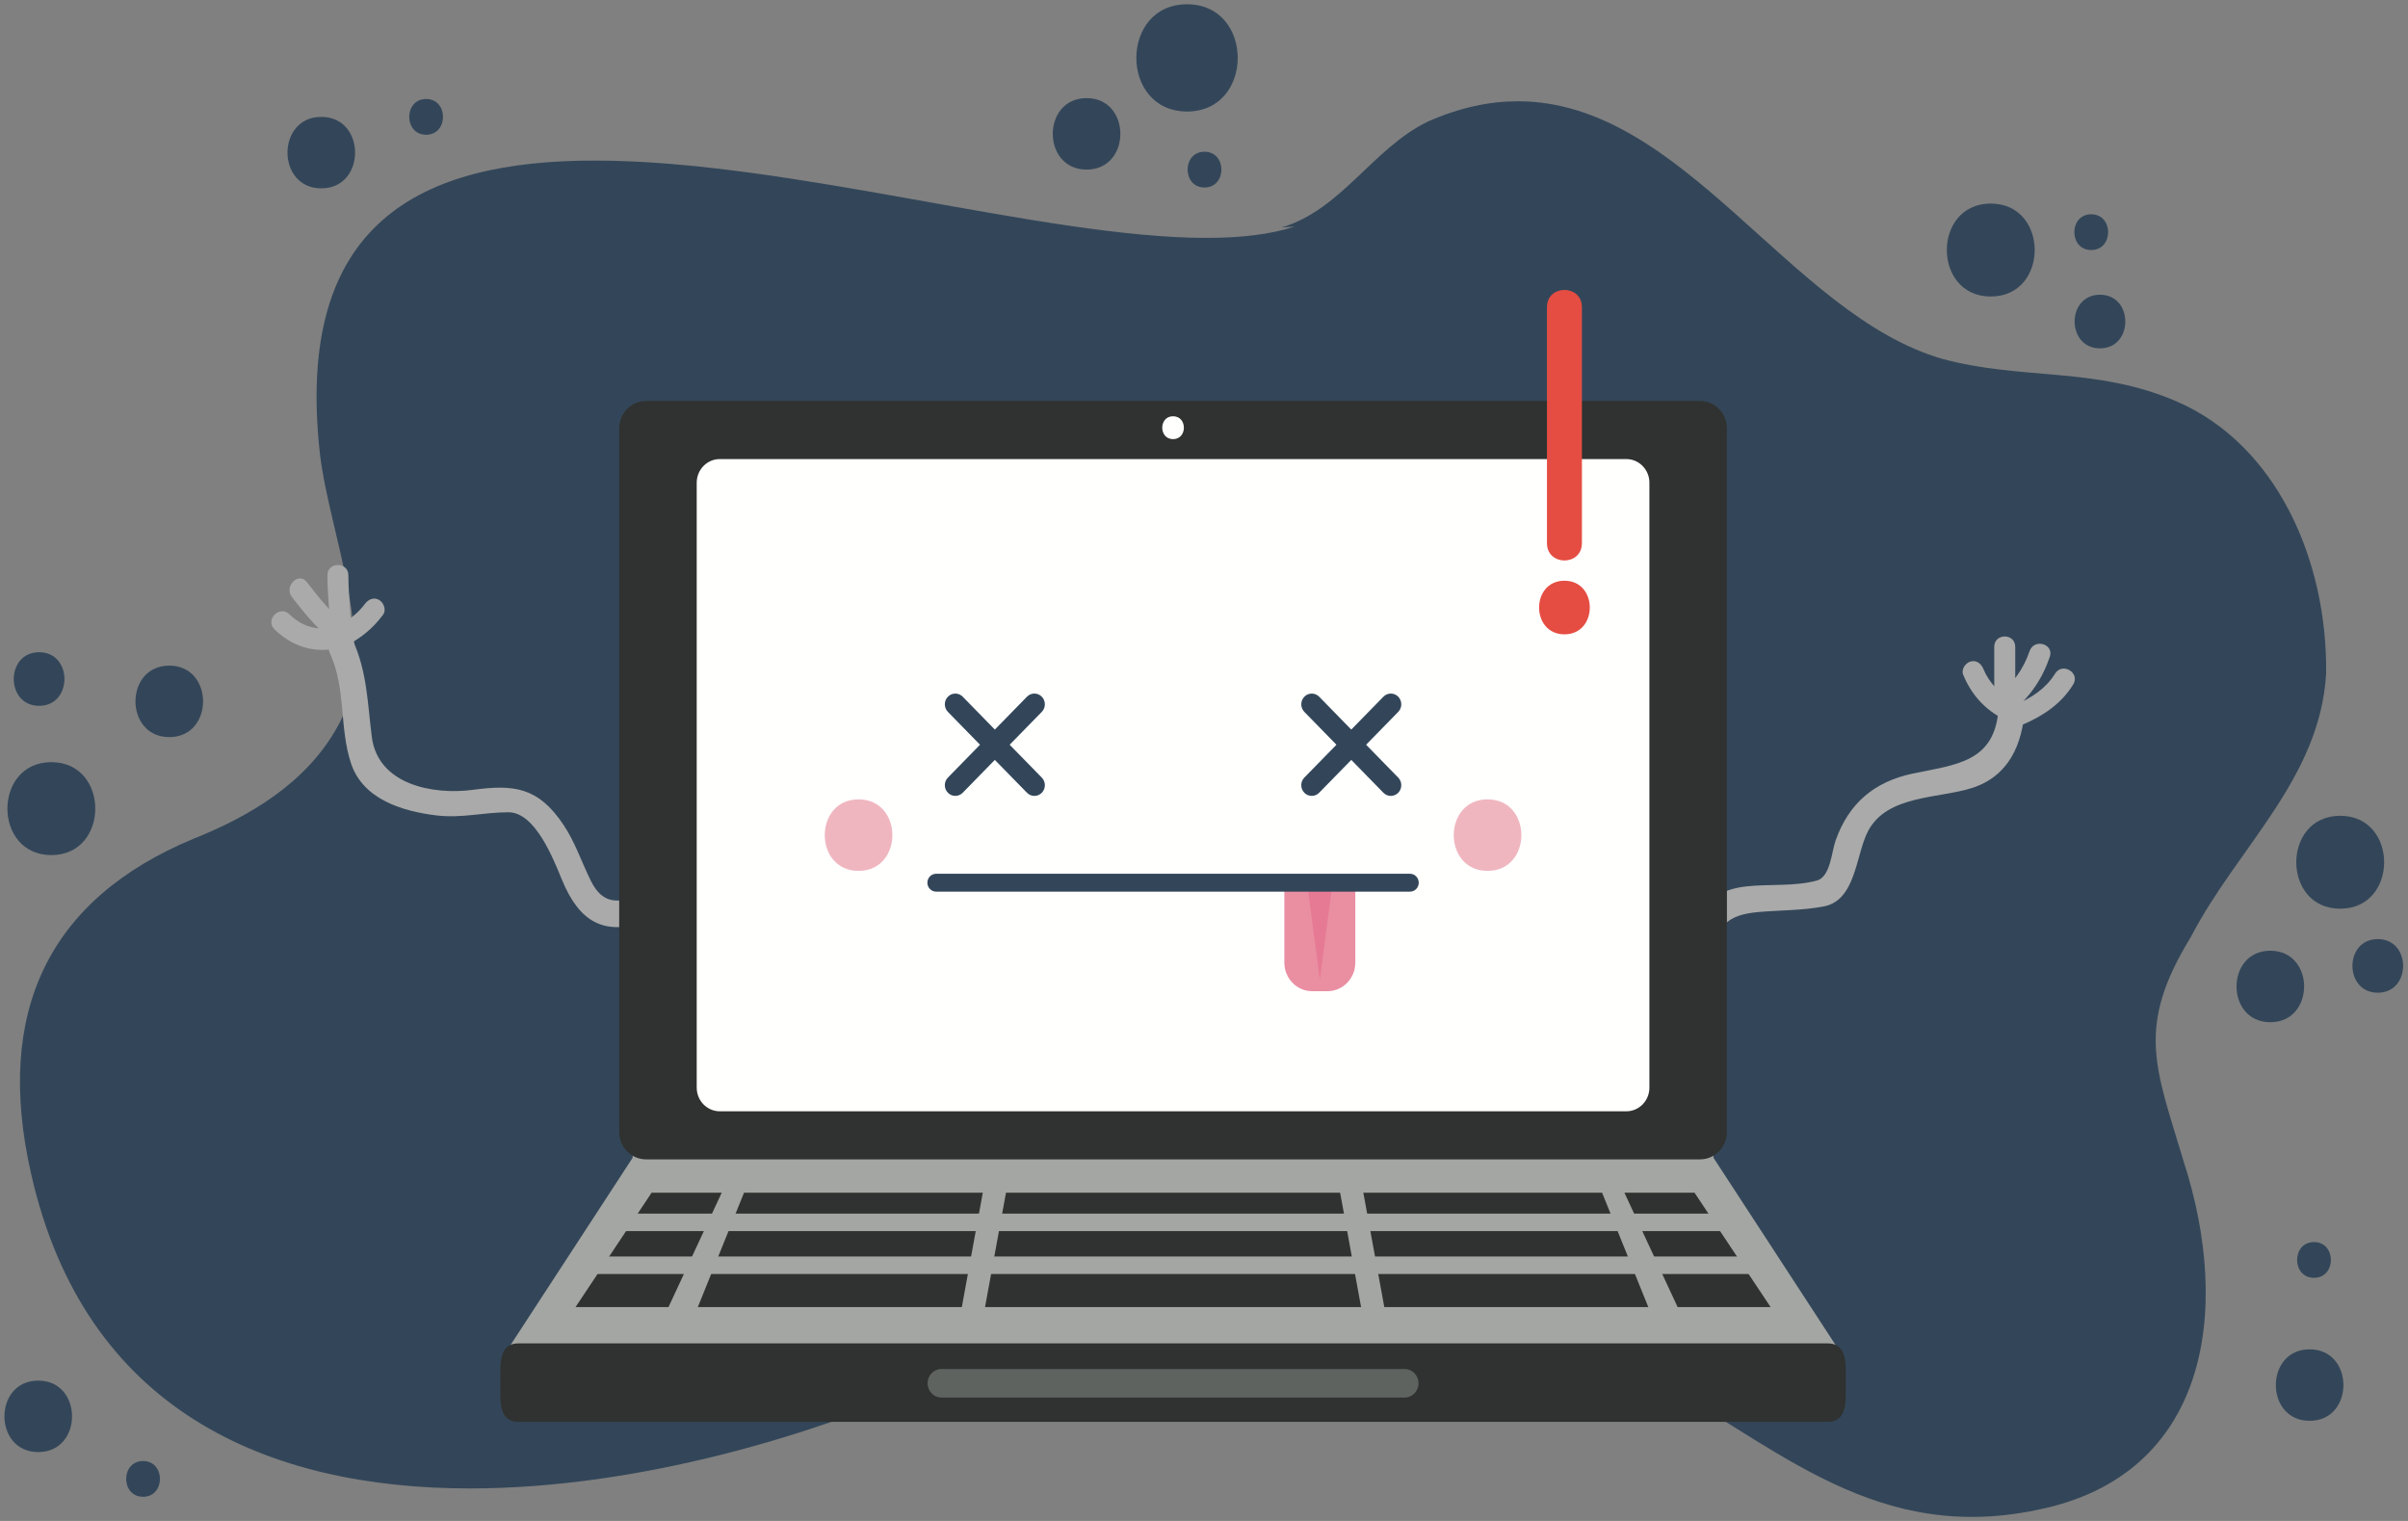 <?xml version="1.0" encoding="UTF-8"?>
<svg width="380px" height="240px" viewBox="0 0 380 240" version="1.1" xmlns="http://www.w3.org/2000/svg" xmlns:xlink="http://www.w3.org/1999/xlink">
    <rect x="0" y="0" width="380" height="240" fill="#808080" stroke="none"/>
    <!-- Generator: Sketch 52.6 (67491) - http://www.bohemiancoding.com/sketch -->
    <title>error-403</title>
    <desc>Created with Sketch.</desc>
    <g id="Page-1" stroke="none" stroke-width="1" fill="none" fill-rule="evenodd">
        <g id="Desktop-HD---Error-404" transform="translate(-530, -599)">
            <g id="Group-2" transform="translate(410, 528)">
                <g id="Group" transform="translate(120, 71)">
                    <g id="error-403">
                        <path d="M311.166,239.364 C287.642,239.364 272.645,221.434 250.27,212.293 C236.147,206.743 221.177,204.084 206.182,204.084 C186.554,204.084 166.883,208.641 149.031,217.23 C128.931,226.471 100.583,234.871 74.159,234.871 C42.369,234.871 13.368,222.706 4.906,185.21 C-0.886,159.729 7.631,141.876 30.505,132.363 C39.261,128.874 48.327,123.615 53.273,114.641 C60.098,102.657 52.017,84.527 50.496,71.691 C46.365,35.029 66.407,25.336 93.843,25.336 C109.233,25.336 126.952,28.388 144.033,31.438 C161.115,34.488 177.557,37.539 190.402,37.538 C195.726,37.538 200.433,37.014 204.31,35.749 L202.245,35.894 C211.735,33.072 216.635,23.381 225.345,19.175 C230.404,16.946 235.11,15.978 239.544,15.978 C265.727,15.978 282.447,49.709 306.527,56.631 C319.185,60.058 330.783,57.808 343.58,63.383 C359.219,70.197 367.302,88.326 367.083,106.317 C366.084,122.927 353.107,133.671 345.734,147.849 C336.985,162.125 340.152,168.374 344.563,183.164 C352.327,207.07 348.315,232.75 321.725,238.208 C318.002,239.004 314.5,239.364 311.166,239.364" id="Fill-4" fill="#334659"></path>
                        <path d="M190.08,29.584 C186.524,29.584 186.524,23.943 190.08,23.943 C193.637,23.943 193.637,29.584 190.08,29.584" id="Fill-5" fill="#334659"></path>
                        <path d="M26.713,116.315 C19.601,116.315 19.601,105.033 26.713,105.033 C33.825,105.033 33.825,116.315 26.713,116.315" id="Fill-6" fill="#334659"></path>
                        <path d="M358.273,161.302 C351.16,161.302 351.16,150.019 358.273,150.019 C365.386,150.019 365.386,161.302 358.273,161.302" id="Fill-7" fill="#334659"></path>
                        <path d="M171.469,26.763 C164.357,26.763 164.357,15.481 171.469,15.481 C178.581,15.481 178.581,26.763 171.469,26.763" id="Fill-8" fill="#334659"></path>
                        <path d="M369.302,143.392 C360.056,143.392 360.056,128.725 369.302,128.725 C378.548,128.725 378.548,143.392 369.302,143.392" id="Fill-9" fill="#334659"></path>
                        <path d="M8.102,134.93 C-1.144,134.93 -1.144,120.264 8.102,120.264 C17.348,120.264 17.348,134.93 8.102,134.93" id="Fill-10" fill="#334659"></path>
                        <path d="M314.157,46.789 C304.91,46.789 304.91,32.122 314.157,32.122 C323.403,32.122 323.403,46.789 314.157,46.789" id="Fill-11" fill="#334659"></path>
                        <path d="M187.323,17.597 C176.655,17.597 176.655,0.674 187.323,0.674 C197.992,0.674 197.992,17.597 187.323,17.597" id="Fill-12" fill="#334659"></path>
                        <path d="M375.23,156.647 C369.896,156.647 369.896,148.186 375.23,148.186 C380.564,148.186 380.564,156.647 375.23,156.647" id="Fill-13" fill="#334659"></path>
                        <path d="M6.171,111.378 C0.837,111.378 0.837,102.917 6.171,102.917 C11.506,102.917 11.506,111.378 6.171,111.378" id="Fill-14" fill="#334659"></path>
                        <path d="M331.39,54.968 C326.055,54.968 326.055,46.507 331.39,46.507 C336.724,46.507 336.724,54.968 331.39,54.968" id="Fill-15" fill="#334659"></path>
                        <path d="M330.011,39.455 C326.455,39.455 326.455,33.814 330.011,33.814 C333.567,33.814 333.567,39.455 330.011,39.455" id="Fill-16" fill="#334659"></path>
                        <path d="M50.701,29.724 C43.59,29.724 43.59,18.442 50.701,18.442 C57.814,18.442 57.814,29.724 50.701,29.724" id="Fill-17" fill="#334659"></path>
                        <path d="M364.477,224.2 C357.364,224.2 357.364,212.918 364.477,212.918 C371.589,212.918 371.589,224.2 364.477,224.2" id="Fill-18" fill="#334659"></path>
                        <path d="M6.034,229.135 C-1.079,229.135 -1.079,217.853 6.034,217.853 C13.147,217.853 13.147,229.135 6.034,229.135" id="Fill-19" fill="#334659"></path>
                        <path d="M67.245,21.263 C63.689,21.263 63.689,15.622 67.245,15.622 C70.801,15.622 70.801,21.263 67.245,21.263" id="Fill-20" fill="#334659"></path>
                        <path d="M365.166,201.636 C361.61,201.636 361.61,195.995 365.166,195.995 C368.722,195.995 368.722,201.636 365.166,201.636" id="Fill-21" fill="#334659"></path>
                        <path d="M22.577,236.187 C19.021,236.187 19.021,230.546 22.577,230.546 C26.133,230.546 26.133,236.187 22.577,236.187" id="Fill-22" fill="#334659"></path>
                        <path d="M101.299,141.21 C97.584,142.552 95.131,142.809 93.227,138.965 C91.762,136.006 90.785,132.95 88.94,130.179 C84.942,124.175 81.068,123.772 74.666,124.628 C68.312,125.477 59.643,123.816 58.678,116.299 C57.991,110.942 57.951,106.015 55.657,101.003 C54.528,98.533 50.963,100.683 52.087,103.138 C54.631,108.699 53.518,114.755 55.38,120.419 C57.269,126.167 63.559,128.021 68.846,128.666 C72.842,129.153 76.34,128.167 80.257,128.172 C84.464,128.177 87.336,135.559 88.67,138.8 C91.449,145.556 95.387,147.823 102.397,145.289 C104.895,144.388 103.819,140.299 101.299,141.21" id="Fill-23" fill="#AAAAAA"></path>
                        <path d="M57.591,95.293 C56.353,96.952 54.839,97.989 53.037,98.917 C51.132,99.898 52.807,102.818 54.707,101.839 C57.05,100.632 58.854,99.137 60.448,97.002 C60.997,96.267 60.56,95.109 59.855,94.686 C59.004,94.176 58.137,94.562 57.591,95.293" id="Fill-24" fill="#AAAAAA"></path>
                        <path d="M51.667,90.789 C51.676,94.367 52.186,97.927 52.218,101.507 C52.237,103.688 55.546,103.69 55.526,101.507 C55.495,97.927 54.985,94.367 54.976,90.789 C54.97,88.606 51.661,88.606 51.667,90.789" id="Fill-25" fill="#AAAAAA"></path>
                        <path d="M46.085,94.242 C48.299,97.073 50.548,99.896 53.588,101.839 C55.404,102.999 57.063,100.07 55.258,98.917 C52.482,97.144 50.445,94.43 48.424,91.849 C47.092,90.145 44.767,92.556 46.085,94.242" id="Fill-26" fill="#AAAAAA"></path>
                        <path d="M43.328,99.318 C46.407,102.295 50.244,103.282 54.312,102.01 C56.346,101.374 55.479,98.107 53.433,98.746 C50.495,99.665 47.915,99.098 45.667,96.925 C44.119,95.427 41.775,97.816 43.328,99.318" id="Fill-27" fill="#AAAAAA"></path>
                        <path d="M270.455,151.711 C270.604,146.183 272.41,144.337 277.628,143.903 C281.018,143.619 284.457,143.668 287.809,143.029 C292.926,142.054 292.832,134.834 294.811,131.108 C297.835,125.416 305.958,126.022 311.201,124.339 C316.977,122.488 319.194,117.486 319.534,111.661 C319.694,108.933 315.557,108.95 315.398,111.661 C314.892,120.327 308.677,120.629 301.853,122.065 C295.838,123.331 291.763,126.704 289.671,132.634 C289.017,134.49 288.858,138.36 286.709,138.95 C283.212,139.909 279.187,139.471 275.588,139.87 C268.826,140.618 266.496,145.147 266.319,151.711 C266.246,154.441 270.382,154.434 270.455,151.711" id="Fill-28" fill="#AAAAAA"></path>
                        <path d="M309.804,106.469 C311.218,109.917 313.654,112.41 317.026,113.856 C317.859,114.213 318.846,113.478 319.062,112.674 C319.323,111.698 318.737,110.949 317.906,110.592 C315.731,109.659 313.907,107.794 312.995,105.569 C312.646,104.719 311.914,104.119 310.96,104.387 C310.174,104.608 309.455,105.616 309.804,106.469" id="Fill-29" fill="#AAAAAA"></path>
                        <path d="M314.708,102.071 C314.708,104.891 314.708,107.712 314.708,110.532 C314.708,112.715 318.018,112.715 318.018,110.532 C318.018,107.712 318.018,104.891 318.018,102.071 C318.018,99.888 314.708,99.888 314.708,102.071" id="Fill-30" fill="#AAAAAA"></path>
                        <path d="M320.282,102.749 C319.279,105.708 317.549,107.934 315.192,109.899 C313.539,111.28 315.894,113.659 317.533,112.292 C320.337,109.953 322.286,107.15 323.472,103.648 C324.173,101.581 320.977,100.701 320.282,102.749" id="Fill-31" fill="#AAAAAA"></path>
                        <path d="M324.309,106.293 C322.869,108.632 320.591,110.125 318.129,111.157 C316.183,111.973 317.033,115.249 319.008,114.422 C322.305,113.038 325.231,111.142 327.167,108.002 C328.308,106.151 325.444,104.453 324.309,106.293" id="Fill-32" fill="#AAAAAA"></path>
                        <path d="M290.172,213.01 C290.172,215.969 268.511,216.829 266.169,216.829 L104.066,216.829 C101.728,216.829 80.064,215.969 80.064,213.01 L99.83,182.701 C99.83,179.741 101.728,177.342 104.066,177.342 L266.169,177.342 C268.511,177.342 270.406,179.741 270.406,182.701 L290.172,213.01" id="Fill-33" fill="#A4A6A3"></path>
                        <polyline id="Fill-34" fill="#2F3230" points="151.781 206.258 110.12 206.258 117.41 188.207 155.091 188.207 151.781 206.258"></polyline>
                        <polyline id="Fill-35" fill="#2F3230" points="218.454 206.258 260.116 206.258 252.823 188.207 215.144 188.207 218.454 206.258"></polyline>
                        <polyline id="Fill-36" fill="#2F3230" points="264.746 206.258 279.416 206.258 267.412 188.207 256.345 188.207 264.746 206.258"></polyline>
                        <polyline id="Fill-37" fill="#2F3230" points="105.492 206.258 90.82 206.258 102.826 188.207 113.891 188.207 105.492 206.258"></polyline>
                        <polyline id="Fill-38" fill="#2F3230" points="214.789 206.258 155.445 206.258 158.754 188.207 211.481 188.207 214.789 206.258"></polyline>
                        <polygon id="Fill-39" fill="#A4A6A3" points="94.441 194.265 275.796 194.265 275.796 191.502 94.441 191.502"></polygon>
                        <polygon id="Fill-40" fill="#A4A6A3" points="92.474 201.034 277.762 201.034 277.762 198.27 92.474 198.27"></polygon>
                        <path d="M291.282,220.03 C291.282,222.423 290.796,224.362 288.459,224.362 L81.777,224.362 C79.436,224.362 78.954,222.423 78.954,220.03 L78.954,216.315 C78.954,213.922 79.436,211.984 81.777,211.984 L288.459,211.984 C290.796,211.984 291.282,213.922 291.282,216.315 L291.282,220.03" id="Fill-41" fill="#2F3230"></path>
                        <path d="M223.857,218.276 C223.857,219.522 222.869,220.533 221.651,220.533 L148.584,220.533 C147.366,220.533 146.378,219.522 146.378,218.276 C146.378,217.03 147.366,216.019 148.584,216.019 L221.651,216.019 C222.869,216.019 223.857,217.03 223.857,218.276" id="Fill-42" fill="#5E6360"></path>
                        <path d="M272.523,178.609 C272.523,181.002 270.627,182.943 268.286,182.943 L101.949,182.943 C99.609,182.943 97.712,181.002 97.712,178.609 L97.712,67.601 C97.712,65.208 99.609,63.267 101.949,63.267 L268.286,63.267 C270.627,63.267 272.523,65.208 272.523,67.601 L272.523,178.609" id="Fill-43" fill="#2F3230"></path>
                        <path d="M185.118,69.295 C187.394,69.295 187.394,65.684 185.118,65.684 C182.841,65.684 182.841,69.295 185.118,69.295" id="Fill-44" fill="#FFFFFE"></path>
                        <path d="M260.287,171.631 C260.287,173.689 258.656,175.358 256.645,175.358 L113.592,175.358 C111.581,175.358 109.947,173.689 109.947,171.631 L109.947,76.167 C109.947,74.109 111.581,72.44 113.592,72.44 L256.645,72.44 C258.656,72.44 260.287,74.109 260.287,76.167 L260.287,171.631" id="Fill-45" fill="#FFFFFE"></path>
                        <path d="M162.063,109.937 L149.585,122.701 C148.938,123.362 148.938,124.434 149.585,125.094 C150.23,125.755 151.278,125.755 151.924,125.094 L164.403,112.331 C165.049,111.67 165.049,110.599 164.404,109.937 C163.757,109.277 162.709,109.277 162.063,109.937" id="Fill-46" fill="#334659"></path>
                        <path d="M164.403,122.704 L151.925,109.938 C151.279,109.278 150.231,109.278 149.586,109.938 C148.939,110.6 148.939,111.671 149.586,112.332 L162.063,125.096 C162.709,125.757 163.757,125.757 164.403,125.096 C165.049,124.436 165.049,123.364 164.403,122.704" id="Fill-47" fill="#334659"></path>
                        <path d="M218.312,109.937 L205.832,122.701 C205.186,123.362 205.186,124.434 205.832,125.094 C206.478,125.755 207.525,125.755 208.172,125.094 L220.651,112.331 C221.296,111.67 221.296,110.599 220.651,109.937 C220.005,109.277 218.957,109.277 218.312,109.937" id="Fill-48" fill="#334659"></path>
                        <path d="M220.651,122.704 L208.174,109.938 C207.527,109.278 206.48,109.278 205.834,109.938 C205.188,110.6 205.188,111.671 205.834,112.332 L218.312,125.096 C218.957,125.757 220.005,125.757 220.651,125.096 C221.296,124.436 221.296,123.364 220.651,122.704" id="Fill-49" fill="#334659"></path>
                        <path d="M213.88,139.302 L213.88,151.899 C213.88,154.393 211.905,156.412 209.468,156.412 L207.089,156.412 C204.653,156.412 202.677,154.393 202.677,151.899 L202.677,139.302" id="Fill-50" fill="#EA8FA2"></path>
                        <polyline id="Fill-51" fill="#E67A94" points="210.213 139.959 208.278 154.626 206.344 139.959 210.213 139.959"></polyline>
                        <path d="M147.726,140.697 L222.51,140.697 C223.271,140.697 223.888,140.067 223.888,139.287 C223.888,138.509 223.271,137.877 222.51,137.877 L147.726,137.877 C146.965,137.877 146.347,138.509 146.347,139.287 C146.347,140.067 146.965,140.697 147.726,140.697" id="Fill-52" fill="#334659"></path>
                        <path d="M135.488,137.422 C142.6,137.422 142.6,126.139 135.488,126.139 C128.375,126.139 128.375,137.422 135.488,137.422" id="Fill-53" fill="#F0B6BF"></path>
                        <path d="M234.749,137.422 C241.861,137.422 241.861,126.139 234.749,126.139 C227.636,126.139 227.636,137.422 234.749,137.422" id="Fill-54" fill="#F0B6BF"></path>
                        <path d="M244.122,48.481 C244.122,60.891 244.122,73.302 244.122,85.712 C244.122,89.35 249.637,89.35 249.637,85.712 C249.637,73.302 249.637,60.891 249.637,48.481 C249.637,44.843 244.122,44.843 244.122,48.481" id="Fill-55" fill="#E54D42"></path>
                        <path d="M246.88,100.096 C252.215,100.096 252.215,91.635 246.88,91.635 C241.546,91.635 241.546,100.096 246.88,100.096" id="Fill-56" fill="#E54D42"></path>
                    </g>
                </g>
            </g>
        </g>
    </g>
</svg>